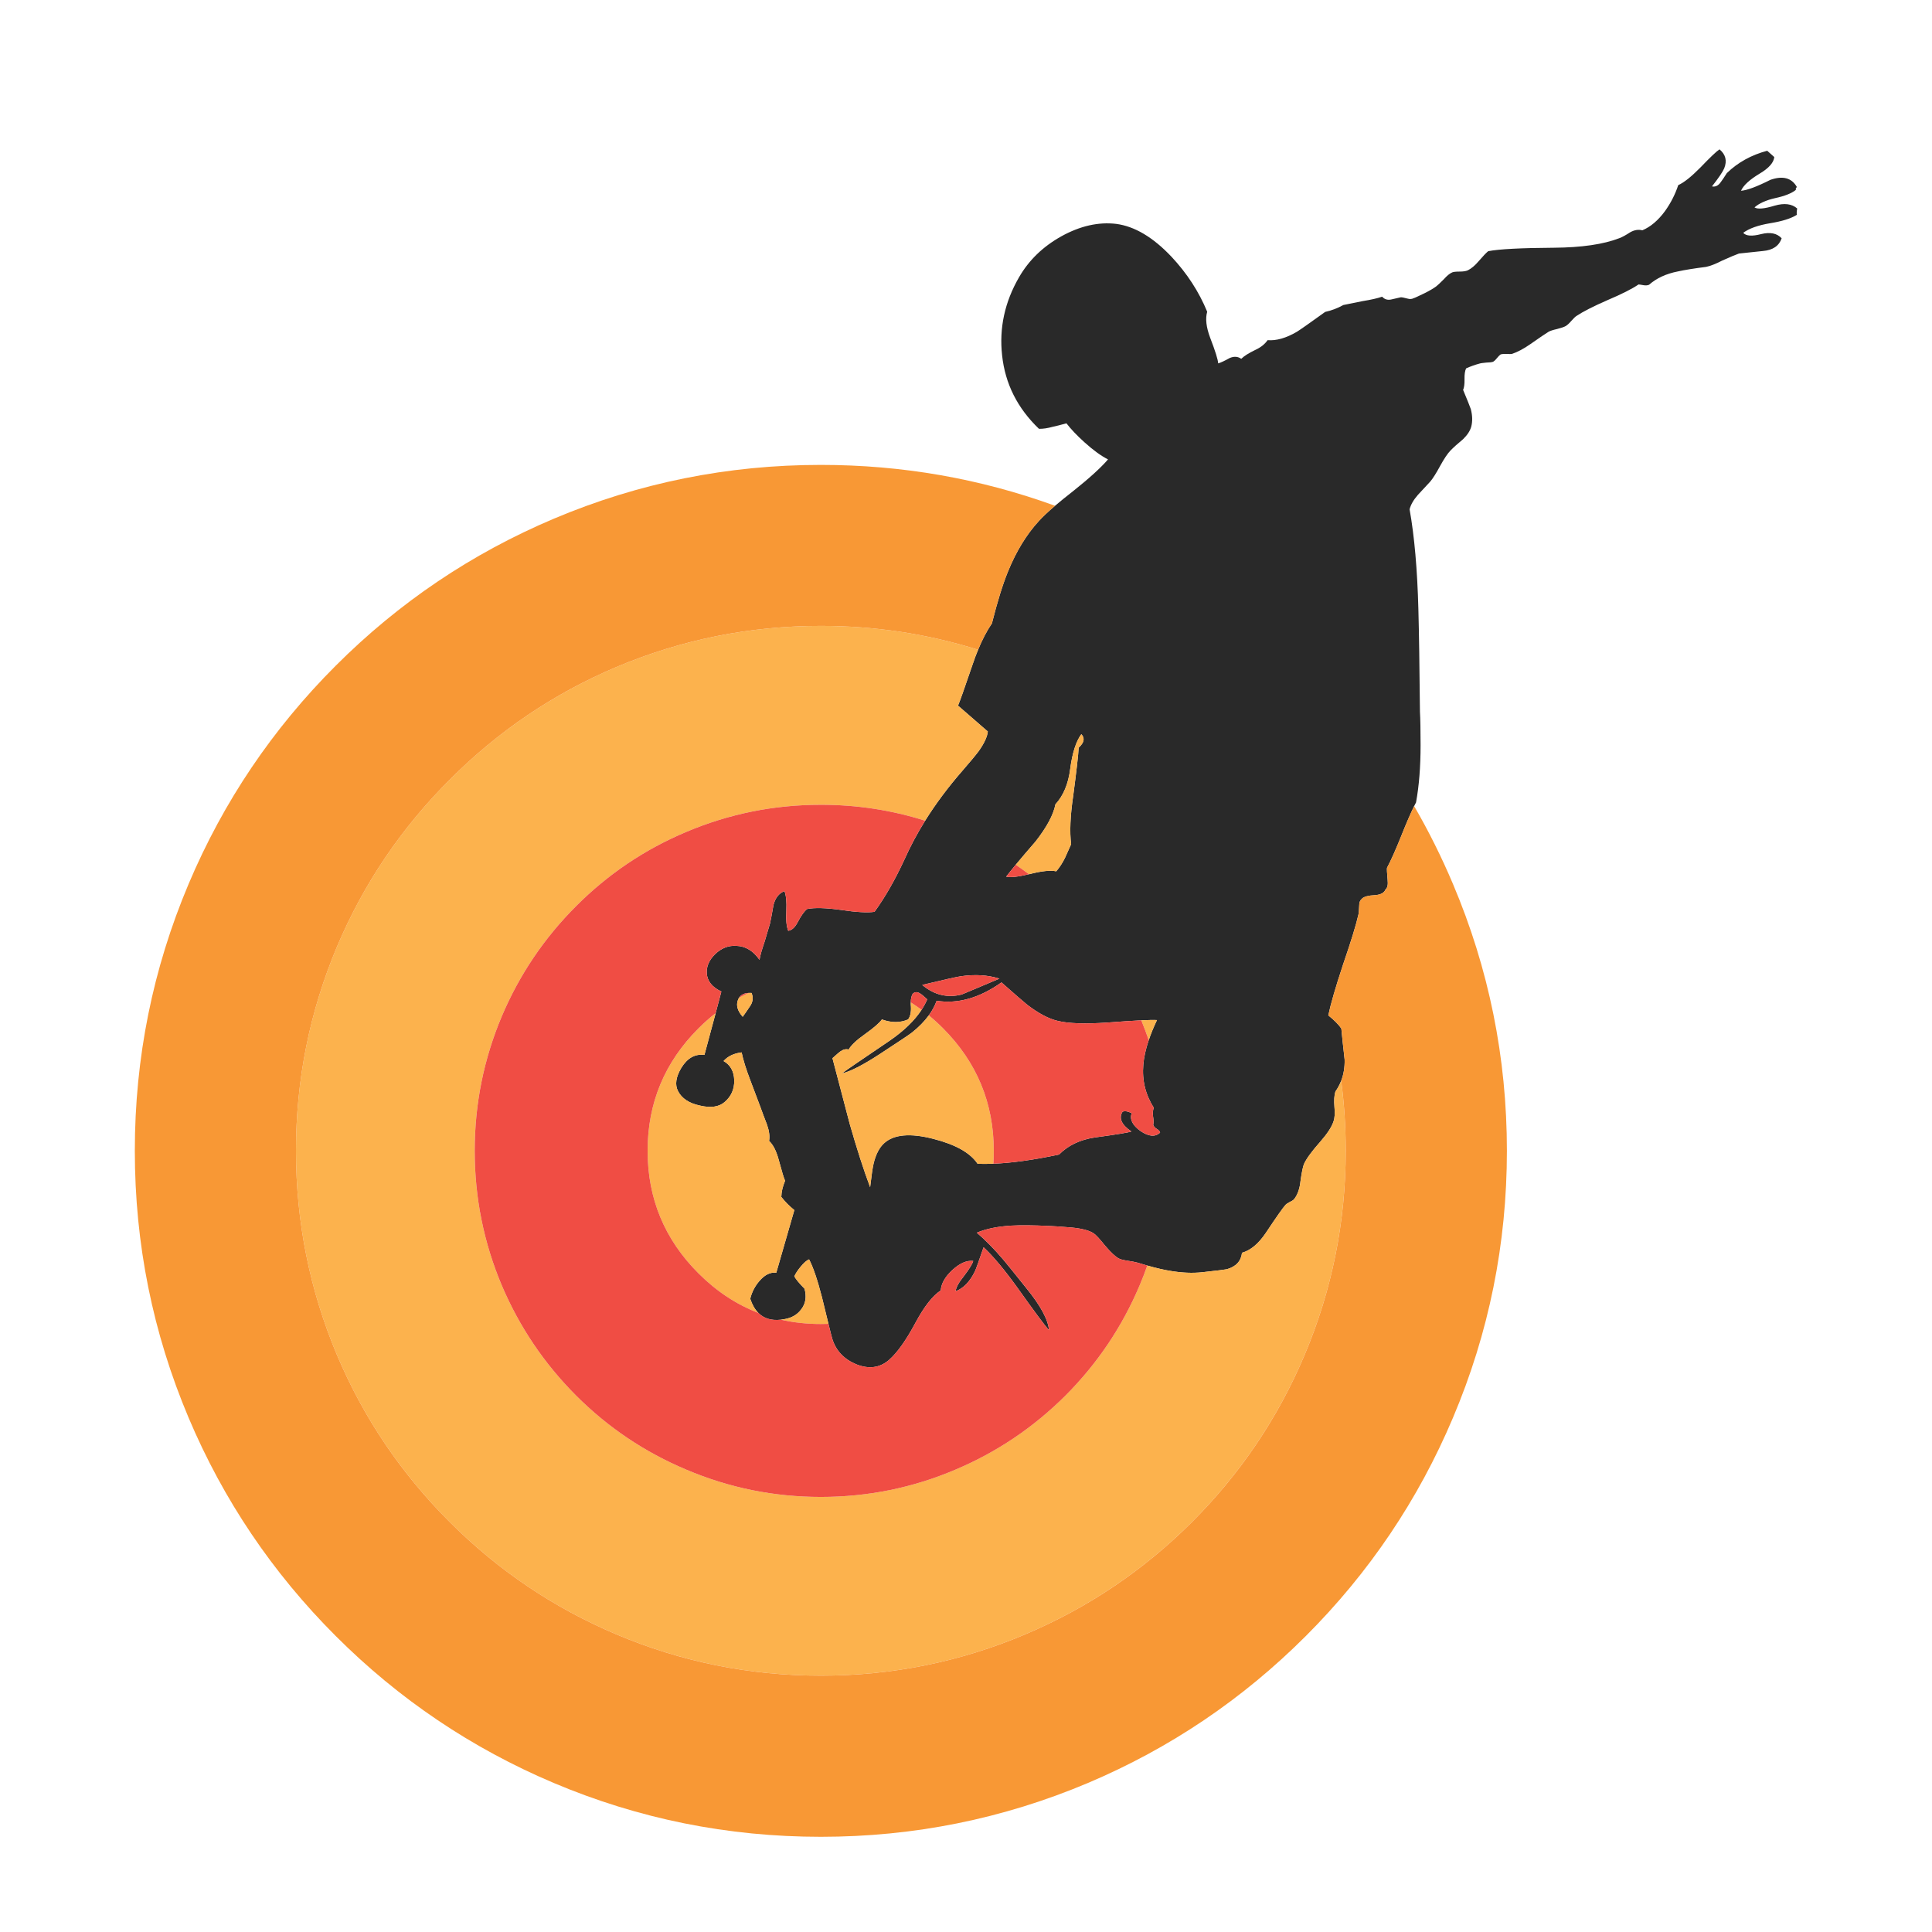 <?xml version="1.0" encoding="utf-8"?>
<!-- Generator: Adobe Illustrator 16.0.0, SVG Export Plug-In . SVG Version: 6.00 Build 0)  -->
<!DOCTYPE svg PUBLIC "-//W3C//DTD SVG 1.1//EN" "http://www.w3.org/Graphics/SVG/1.1/DTD/svg11.dtd">
<svg version="1.1" id="Layer_1" xmlns="http://www.w3.org/2000/svg" xmlns:xlink="http://www.w3.org/1999/xlink" x="0px" y="0px"
	 width="300px" height="300px" viewBox="0 0 300 300" enable-background="new 0 0 300 300" xml:space="preserve">
<g>
	<path fill-rule="evenodd" clip-rule="evenodd" fill="#292929" d="M111.125,157.324c0.265-1.008,0.562-2.129,0.889-3.363
		c-1.429-0.666-2.185-1.607-2.266-2.826c-0.065-1.072,0.365-2.063,1.291-2.972c0.975-0.942,2.08-1.373,3.314-1.291
		c1.414,0.048,2.607,0.771,3.582,2.167c0.114-0.681,0.374-1.607,0.78-2.776c0.423-1.446,0.707-2.404,0.853-2.876
		c0.13-0.585,0.309-1.535,0.536-2.851c0.276-1.104,0.845-1.827,1.706-2.168c0.26,0.649,0.357,1.673,0.292,3.069
		c-0.081,1.364,0.016,2.396,0.293,3.095c0.568-0.081,1.063-0.536,1.486-1.364c0.536-1.023,1.023-1.698,1.462-2.022
		c1.169-0.228,2.916-0.179,5.239,0.146c2.388,0.357,4.126,0.454,5.214,0.292c1.641-2.258,3.192-4.971,4.654-8.138
		c0.905-2.026,1.973-4.027,3.204-6.006c1.646-2.638,3.583-5.232,5.811-7.785c1.186-1.364,2.022-2.372,2.51-3.021
		c0.86-1.219,1.332-2.233,1.412-3.047l-4.628-4.02c0.243-0.536,0.999-2.664,2.265-6.384c0.268-0.807,0.552-1.57,0.854-2.29
		c0.641-1.563,1.355-2.928,2.145-4.093c0.844-3.363,1.68-6.06,2.51-8.091c1.283-3.134,2.875-5.733,4.775-7.797
		c0.572-0.638,1.412-1.43,2.521-2.376c0.803-0.685,1.748-1.452,2.838-2.302c2.47-1.965,4.265-3.598,5.385-4.897
		c-1.088-0.553-2.306-1.438-3.654-2.656c-1.17-1.056-2.104-2.039-2.802-2.947c-0.942,0.26-1.649,0.438-2.12,0.535
		c-0.813,0.228-1.527,0.333-2.145,0.317c-3.346-3.201-5.254-7.002-5.725-11.404c-0.472-4.24,0.405-8.285,2.631-12.134
		c1.527-2.647,3.72-4.768,6.578-6.359c2.908-1.608,5.742-2.249,8.504-1.925c2.859,0.374,5.718,2.071,8.577,5.092
		c2.421,2.583,4.272,5.434,5.556,8.553c-0.309,1.056-0.154,2.404,0.463,4.044c0.795,2.063,1.21,3.387,1.242,3.972
		c0.406-0.114,0.999-0.39,1.779-0.828c0.682-0.293,1.283-0.252,1.803,0.122c0.422-0.422,1.137-0.877,2.145-1.364
		c0.861-0.39,1.51-0.902,1.949-1.535c1.348,0.113,2.858-0.317,4.531-1.292c0.504-0.309,1.974-1.34,4.41-3.095
		c0.975-0.211,1.917-0.568,2.826-1.071c0.618-0.13,1.625-0.334,3.021-0.61c1.301-0.211,2.299-0.438,2.998-0.682
		c0.357,0.406,0.82,0.552,1.389,0.438c0.309-0.081,0.803-0.195,1.486-0.341c0.162-0.016,0.512,0.048,1.047,0.195
		c0.374,0.113,0.707,0.089,1-0.073c0.031,0.016,0.601-0.243,1.705-0.78c0.746-0.374,1.34-0.722,1.778-1.047
		c0.212-0.163,0.601-0.528,1.17-1.097c0.487-0.552,0.927-0.91,1.315-1.072c0.195-0.082,0.585-0.122,1.17-0.122
		c0.535,0,0.95-0.065,1.242-0.195c0.553-0.276,1.105-0.74,1.657-1.389c0.715-0.829,1.218-1.356,1.511-1.583
		c1.689-0.325,5.092-0.504,10.209-0.536c4.305-0.033,7.691-0.528,10.16-1.486c0.406-0.146,0.959-0.447,1.658-0.901
		c0.648-0.374,1.283-0.479,1.9-0.317c1.283-0.536,2.461-1.535,3.533-2.997c0.893-1.251,1.574-2.59,2.047-4.02
		c0.877-0.39,2.014-1.292,3.41-2.705c1.527-1.592,2.525-2.542,2.998-2.851c0.957,0.796,1.201,1.779,0.73,2.949
		c-0.244,0.568-0.877,1.502-1.9,2.802c0.52,0.113,0.975-0.106,1.363-0.659c0.211-0.276,0.529-0.747,0.951-1.413
		c1.721-1.657,3.809-2.811,6.262-3.46l1.096,0.975c-0.08,0.86-0.828,1.713-2.242,2.558c-1.574,0.942-2.549,1.836-2.924,2.68
		c0.928-0.064,2.455-0.633,4.582-1.705c1.932-0.666,3.297-0.292,4.094,1.121c-0.162,0.163-0.211,0.309-0.146,0.438
		c-0.65,0.537-1.73,0.967-3.24,1.292c-1.414,0.324-2.479,0.804-3.193,1.437c0.473,0.309,1.512,0.219,3.119-0.268
		c1.512-0.439,2.682-0.292,3.51,0.438c-0.082,0.454-0.098,0.78-0.049,0.975c-0.877,0.569-2.266,1.007-4.166,1.316
		c-1.854,0.308-3.242,0.804-4.168,1.486c0.439,0.503,1.373,0.568,2.803,0.194c1.396-0.34,2.453-0.122,3.168,0.658
		c-0.406,1.186-1.381,1.844-2.924,1.974l-3.703,0.39c-0.473,0.162-1.342,0.528-2.609,1.097c-0.973,0.503-1.803,0.828-2.484,0.975
		c-1.9,0.244-3.363,0.479-4.387,0.707c-1.834,0.357-3.328,1.048-4.482,2.071c-0.227,0.098-0.504,0.123-0.828,0.073
		c-0.455-0.081-0.723-0.122-0.805-0.122c-0.99,0.682-2.6,1.494-4.824,2.437c-2.193,0.959-3.801,1.778-4.824,2.461
		c-0.178,0.114-0.447,0.374-0.805,0.779c-0.324,0.374-0.609,0.634-0.852,0.78c-0.26,0.146-0.707,0.3-1.34,0.462
		c-0.65,0.146-1.098,0.292-1.342,0.439c-0.406,0.244-1.34,0.877-2.801,1.901c-1.04,0.73-2.006,1.243-2.9,1.535
		c-0.098,0.016-0.365,0.016-0.804,0c-0.423-0.016-0.73,0.008-0.926,0.073c-0.13,0.081-0.317,0.268-0.56,0.561
		c-0.262,0.325-0.473,0.52-0.635,0.584c-0.178,0.065-0.527,0.105-1.047,0.122c-0.553,0.049-0.918,0.106-1.097,0.171
		c-0.666,0.178-1.341,0.422-2.022,0.731c-0.18,0.374-0.26,0.933-0.244,1.681c0.017,0.747-0.057,1.3-0.219,1.657
		c0.65,1.56,1.047,2.551,1.193,2.973c0.26,0.991,0.285,1.901,0.073,2.729c-0.179,0.649-0.601,1.3-1.267,1.949
		c-0.828,0.683-1.486,1.275-1.975,1.779c-0.438,0.454-0.965,1.242-1.583,2.363c-0.634,1.169-1.153,1.989-1.56,2.461
		c-0.86,0.91-1.494,1.592-1.9,2.046c-0.682,0.78-1.113,1.527-1.291,2.242c0.747,4.175,1.201,9.349,1.364,15.521
		c0.098,3.524,0.179,8.828,0.243,15.91c0.065,1.104,0.098,2.835,0.098,5.19c0,3.378-0.235,6.343-0.706,8.894
		c-0.095,0.176-0.19,0.367-0.293,0.572c-0.535,1.087-1.185,2.586-1.948,4.495c-0.895,2.242-1.649,3.939-2.267,5.093
		c-0.032,0.179,0,0.796,0.097,1.852c0.082,0.764-0.023,1.26-0.316,1.487c-0.211,0.535-0.755,0.836-1.633,0.9
		c-1.023,0.049-1.689,0.22-1.998,0.512c-0.324,0.276-0.479,0.625-0.463,1.048c-0.031,0.779-0.072,1.259-0.121,1.438
		c-0.342,1.544-1.145,4.158-2.412,7.846c-1.154,3.493-1.909,6.1-2.267,7.823c0.926,0.746,1.601,1.428,2.022,2.045
		c0.098,1.09,0.269,2.697,0.512,4.826c0.031,1.178-0.147,2.275-0.536,3.289c-0.229,0.588-0.53,1.148-0.901,1.68
		c-0.179,0.586-0.228,1.373-0.146,2.363c0.098,0.977,0.049,1.73-0.146,2.268c-0.26,0.828-0.941,1.875-2.047,3.143
		c-1.282,1.445-2.119,2.582-2.509,3.412c-0.179,0.389-0.365,1.275-0.561,2.656c-0.113,1.168-0.431,2.102-0.95,2.801
		c-0.113,0.162-0.333,0.316-0.658,0.463c-0.373,0.195-0.617,0.357-0.73,0.488c-0.39,0.422-1.404,1.867-3.046,4.336
		c-1.137,1.689-2.372,2.721-3.704,3.094c-0.146,1.301-0.934,2.154-2.363,2.559c-0.195,0.049-1.461,0.203-3.801,0.465
		c-1.511,0.162-3.135,0.096-4.873-0.195c-1.028-0.158-2.25-0.438-3.667-0.842c-0.485-0.135-0.993-0.285-1.522-0.451
		c-0.342-0.096-0.895-0.203-1.657-0.316c-0.617-0.098-1.04-0.211-1.267-0.34c-0.553-0.309-1.268-0.984-2.145-2.023
		c-0.861-1.072-1.445-1.697-1.755-1.877c-0.634-0.438-1.771-0.738-3.411-0.9c-1.771-0.146-2.932-0.227-3.484-0.242
		c-2.453-0.115-4.418-0.131-5.896-0.051c-2.145,0.131-3.923,0.496-5.336,1.098c1.332,1.137,2.697,2.525,4.094,4.166
		c0.601,0.715,1.803,2.201,3.606,4.459c2.208,2.713,3.378,4.889,3.509,6.529c-0.699-0.795-2.291-2.939-4.776-6.432
		c-2.096-2.924-3.89-5.076-5.385-6.457c-0.747,2.176-1.193,3.42-1.341,3.729c-0.795,1.623-1.794,2.654-2.997,3.094
		c0.049-0.568,0.479-1.355,1.292-2.363c0.828-1.088,1.308-1.869,1.437-2.34c-1.007-0.113-2.079,0.35-3.216,1.389
		c-1.137,1.041-1.746,2.104-1.828,3.193c-1.25,0.813-2.55,2.469-3.898,4.971c-1.494,2.793-2.883,4.742-4.167,5.848
		c-1.43,1.217-3.127,1.428-5.092,0.633c-1.884-0.797-3.111-2.104-3.679-3.922c-0.089-0.295-0.288-1.074-0.598-2.34
		c-0.262-1.047-0.599-2.428-1.011-4.143c-0.699-2.713-1.365-4.67-1.998-5.873c-0.374,0.146-0.813,0.529-1.316,1.146
		c-0.455,0.551-0.78,1.047-0.975,1.486c0.228,0.438,0.755,1.08,1.584,1.924c0.341,1.234,0.179,2.291-0.487,3.168
		c-0.584,0.813-1.421,1.324-2.509,1.535c-0.236,0.049-0.463,0.086-0.682,0.109c-1.463,0.166-2.624-0.184-3.485-1.047
		c-0.538-0.539-0.96-1.275-1.267-2.205c0.244-1.023,0.723-1.949,1.438-2.777c0.829-0.959,1.698-1.381,2.607-1.268l2.802-9.723
		c-0.764-0.617-1.438-1.299-2.022-2.047c0.017-0.779,0.211-1.615,0.585-2.508c-0.178-0.375-0.511-1.471-0.999-3.291
		c-0.374-1.363-0.869-2.33-1.486-2.898c0.13-0.682,0.025-1.52-0.317-2.51c-0.471-1.219-0.812-2.129-1.022-2.729
		c-0.731-1.918-1.268-3.34-1.609-4.266c-0.633-1.656-1.072-3.07-1.316-4.238c-1.202,0.146-2.136,0.592-2.802,1.34
		c1.056,0.6,1.608,1.592,1.657,2.973c0.033,1.396-0.471,2.533-1.51,3.41c-0.877,0.748-2.145,0.926-3.801,0.537
		c-1.689-0.357-2.827-1.105-3.412-2.242c-0.519-0.975-0.349-2.186,0.512-3.631c0.942-1.525,2.136-2.191,3.582-1.998
		C109.549,163.217,110.13,161.057,111.125,157.324z M159.771,135.749c0.055-0.011,0.111-0.022,0.17-0.037
		c1.852-0.471,3.209-0.608,4.07-0.414c0.519-0.602,0.975-1.3,1.363-2.096c0.211-0.487,0.528-1.193,0.951-2.119
		c-0.244-1.901-0.139-4.395,0.316-7.48c0.52-3.932,0.804-6.433,0.853-7.505c0.861-0.78,0.999-1.479,0.415-2.096
		c-0.829,1.121-1.406,2.924-1.73,5.409c-0.293,2.307-1.056,4.135-2.291,5.482c-0.309,1.608-1.332,3.525-3.07,5.75
		c-1.232,1.422-2.264,2.632-3.094,3.631c-0.602,0.729-1.098,1.347-1.486,1.852C156.898,136.283,158.076,136.157,159.771,135.749z
		 M114.756,154.936c-0.076,0.115-0.138,0.244-0.183,0.391c-0.292,0.813-0.041,1.664,0.755,2.559
		c0.309-0.424,0.723-1.023,1.243-1.805c0.357-0.633,0.398-1.266,0.122-1.898c-0.152-0.01-0.298-0.01-0.439,0
		C115.541,154.217,115.042,154.469,114.756,154.936z M143.105,156.801c0.345-0.533,0.638-1.072,0.877-1.621
		c-0.52-0.488-0.909-0.805-1.169-0.951c-0.423-0.242-0.788-0.211-1.097,0.098c-0.189,0.332-0.288,0.775-0.292,1.328
		c-0.005,0.209,0.003,0.434,0.024,0.67c0.049,0.846-0.097,1.504-0.438,1.975c-1.234,0.535-2.591,0.535-4.069,0
		c-0.374,0.535-1.243,1.291-2.607,2.266c-1.316,0.926-2.168,1.73-2.559,2.412c-0.39-0.129-0.82-0.033-1.291,0.293
		c-0.13,0.08-0.536,0.43-1.219,1.047c1.349,5.166,2.242,8.568,2.681,10.209c1.121,3.916,2.176,7.189,3.167,9.82
		c0.211-1.82,0.39-3.039,0.536-3.654c0.341-1.43,0.885-2.486,1.632-3.168c1.511-1.381,4.061-1.609,7.651-0.682
		c3.444,0.877,5.734,2.168,6.872,3.873c0.771,0.025,1.587,0.021,2.448-0.012c2.9-0.123,6.299-0.598,10.197-1.426
		c1.414-1.43,3.273-2.314,5.58-2.656c3.346-0.455,5.23-0.764,5.652-0.926c-1.526-1.039-1.989-2.055-1.389-3.045
		c0.293-0.18,0.771-0.115,1.438,0.195c-0.341,0.957,0.113,1.883,1.365,2.777c1.282,0.877,2.299,0.959,3.045,0.244
		c-0.032-0.195-0.211-0.391-0.535-0.586c-0.293-0.178-0.471-0.389-0.537-0.633c0.082-0.26,0.074-0.699-0.024-1.316
		c-0.064-0.553-0.024-0.99,0.122-1.314c-1.299-2.031-1.844-4.266-1.633-6.701c0.096-1.156,0.375-2.424,0.842-3.801
		c0.331-0.982,0.758-2.023,1.279-3.119c-0.414-0.031-1.227-0.02-2.438,0.037c-1.309,0.066-3.088,0.184-5.336,0.352
		c-3.379,0.229-5.896,0.146-7.553-0.244c-1.414-0.307-3.014-1.145-4.801-2.508c-0.585-0.473-1.925-1.633-4.02-3.484
		c-3.412,2.42-6.766,3.369-10.064,2.85c-0.28,0.777-0.687,1.533-1.218,2.268c-0.677,0.926-1.554,1.82-2.631,2.68
		c-0.276,0.227-1.941,1.34-4.995,3.338c-2.647,1.723-4.605,2.721-5.872,2.996c0.341-0.275,2.794-1.957,7.359-5.043
		C140.314,160.115,141.987,158.502,143.105,156.801z M149.343,154.424c0.048-0.016,1.998-0.836,5.848-2.461
		c-1.786-0.568-3.793-0.689-6.019-0.365c-0.73,0.113-2.721,0.561-5.969,1.34C145.055,154.498,147.101,154.992,149.343,154.424z"/>
	<path fill-rule="evenodd" clip-rule="evenodd" fill="#FCB24D" d="M178.155,196.516c1.417,0.404,2.639,0.684,3.667,0.842
		c1.738,0.291,3.362,0.357,4.873,0.195c2.34-0.262,3.605-0.416,3.801-0.465c1.43-0.404,2.218-1.258,2.363-2.559
		c1.332-0.373,2.567-1.404,3.704-3.094c1.642-2.469,2.656-3.914,3.046-4.336c0.113-0.131,0.357-0.293,0.73-0.488
		c0.325-0.146,0.545-0.301,0.658-0.463c0.52-0.699,0.837-1.633,0.95-2.801c0.195-1.381,0.382-2.268,0.561-2.656
		c0.39-0.83,1.227-1.967,2.509-3.412c1.105-1.268,1.787-2.314,2.047-3.143c0.195-0.537,0.244-1.291,0.146-2.268
		c-0.081-0.99-0.032-1.777,0.146-2.363c0.371-0.531,0.672-1.092,0.901-1.68c0.472,3.568,0.707,7.191,0.707,10.867
		c0,11.061-2.136,21.645-6.409,31.748c-4.125,9.746-9.948,18.379-17.469,25.9c-7.521,7.504-16.155,13.32-25.901,17.445
		c-10.104,4.273-20.679,6.408-31.724,6.408c-11.063,0-21.645-2.135-31.749-6.408c-9.747-4.125-18.372-9.941-25.876-17.445
		c-7.537-7.521-13.369-16.154-17.495-25.9c-4.255-10.104-6.383-20.688-6.383-31.748c0-11.047,2.128-21.621,6.383-31.725
		c4.126-9.746,9.958-18.38,17.495-25.9c7.504-7.537,16.13-13.369,25.876-17.495c10.104-4.256,20.686-6.384,31.749-6.384
		c8.41,0,16.547,1.235,24.415,3.704c-0.302,0.72-0.586,1.483-0.854,2.29c-1.266,3.72-2.022,5.848-2.265,6.384l4.628,4.02
		c-0.08,0.813-0.552,1.828-1.412,3.047c-0.488,0.649-1.324,1.657-2.51,3.021c-2.228,2.553-4.165,5.147-5.811,7.785
		c-5.206-1.649-10.603-2.474-16.191-2.474c-7.293,0-14.262,1.404-20.906,4.215c-6.449,2.713-12.15,6.555-17.104,11.525
		c-4.954,4.954-8.796,10.647-11.525,17.081c-2.811,6.66-4.215,13.629-4.215,20.906c0,7.293,1.405,14.27,4.215,20.93
		c2.729,6.416,6.571,12.109,11.525,17.08c4.954,4.955,10.656,8.787,17.104,11.5c6.644,2.826,13.613,4.24,20.906,4.24
		s14.262-1.414,20.906-4.24c6.416-2.713,12.109-6.545,17.08-11.5c4.954-4.971,8.788-10.664,11.501-17.08
		C177.385,198.596,177.787,197.561,178.155,196.516z M159.771,135.749c-0.672-0.508-1.354-0.999-2.047-1.475
		c0.83-0.999,1.861-2.209,3.094-3.631c1.738-2.225,2.762-4.142,3.07-5.75c1.235-1.348,1.998-3.176,2.291-5.482
		c0.324-2.485,0.901-4.288,1.73-5.409c0.584,0.617,0.446,1.315-0.415,2.096c-0.049,1.072-0.333,3.573-0.853,7.505
		c-0.455,3.086-0.561,5.579-0.316,7.48c-0.423,0.926-0.74,1.632-0.951,2.119c-0.389,0.796-0.845,1.494-1.363,2.096
		c-0.861-0.194-2.219-0.057-4.07,0.414C159.883,135.726,159.826,135.738,159.771,135.749z M114.756,154.936
		c0.493-0.27,0.993-0.521,1.498-0.754c0.141-0.01,0.287-0.01,0.439,0c0.276,0.633,0.235,1.266-0.122,1.898
		c-0.52,0.781-0.934,1.381-1.243,1.805c-0.796-0.895-1.048-1.746-0.755-2.559C114.618,155.18,114.68,155.051,114.756,154.936z
		 M141.424,155.654c0.569,0.359,1.13,0.74,1.681,1.146c-1.118,1.701-2.791,3.314-5.019,4.836c-4.564,3.086-7.018,4.768-7.359,5.043
		c1.267-0.275,3.225-1.273,5.872-2.996c3.054-1.998,4.719-3.111,4.995-3.338c1.077-0.859,1.955-1.754,2.631-2.68
		c0.758,0.625,1.497,1.299,2.218,2.021c5.246,5.264,7.869,11.598,7.869,19.006c0,0.678-0.02,1.348-0.061,2.01
		c-0.861,0.033-1.678,0.037-2.448,0.012c-1.137-1.705-3.428-2.996-6.872-3.873c-3.59-0.928-6.14-0.699-7.651,0.682
		c-0.747,0.682-1.291,1.738-1.632,3.168c-0.146,0.615-0.325,1.834-0.536,3.654c-0.991-2.631-2.047-5.904-3.167-9.82
		c-0.439-1.641-1.332-5.043-2.681-10.209c0.683-0.617,1.089-0.967,1.219-1.047c0.471-0.326,0.901-0.422,1.291-0.293
		c0.39-0.682,1.243-1.486,2.559-2.412c1.364-0.975,2.233-1.73,2.607-2.266c1.478,0.535,2.835,0.535,4.069,0
		c0.341-0.471,0.487-1.129,0.438-1.975C141.427,156.088,141.418,155.863,141.424,155.654z M111.125,157.324
		c-0.995,3.732-1.576,5.893-1.742,6.48c-1.445-0.193-2.64,0.473-3.582,1.998c-0.861,1.445-1.031,2.656-0.512,3.631
		c0.585,1.137,1.723,1.885,3.412,2.242c1.657,0.389,2.924,0.211,3.801-0.537c1.04-0.877,1.543-2.014,1.51-3.41
		c-0.048-1.381-0.601-2.373-1.657-2.973c0.666-0.748,1.6-1.193,2.802-1.34c0.244,1.168,0.683,2.582,1.316,4.238
		c0.341,0.926,0.877,2.348,1.609,4.266c0.21,0.6,0.552,1.51,1.022,2.729c0.342,0.99,0.447,1.828,0.317,2.51
		c0.618,0.568,1.113,1.535,1.486,2.898c0.488,1.82,0.821,2.916,0.999,3.291c-0.374,0.893-0.568,1.729-0.585,2.508
		c0.585,0.748,1.259,1.43,2.022,2.047l-2.802,9.723c-0.91-0.113-1.778,0.309-2.607,1.268c-0.715,0.828-1.193,1.754-1.438,2.777
		c0.307,0.93,0.729,1.666,1.267,2.205c-3.413-1.311-6.516-3.361-9.307-6.152c-5.264-5.264-7.895-11.605-7.895-19.029
		c0-7.408,2.631-13.742,7.895-19.006C109.316,158.828,110.206,158.041,111.125,157.324z M178.375,161.516
		c-0.353-1.033-0.738-2.061-1.158-3.082c1.211-0.057,2.023-0.068,2.438-0.037C179.133,159.492,178.706,160.533,178.375,161.516z
		 M121.25,204.922c0.219-0.023,0.446-0.061,0.682-0.109c1.088-0.211,1.925-0.723,2.509-1.535c0.666-0.877,0.829-1.934,0.487-3.168
		c-0.829-0.844-1.356-1.486-1.584-1.924c0.195-0.439,0.52-0.936,0.975-1.486c0.503-0.617,0.942-1,1.316-1.146
		c0.633,1.203,1.299,3.16,1.998,5.873c0.412,1.715,0.749,3.096,1.011,4.143c-0.392,0.016-0.786,0.023-1.181,0.023
		C125.298,205.592,123.227,205.369,121.25,204.922z"/>
	<path fill-rule="evenodd" clip-rule="evenodd" fill="#F04D44" d="M178.155,196.516c-0.368,1.045-0.771,2.08-1.206,3.107
		c-2.713,6.416-6.547,12.109-11.501,17.08c-4.971,4.955-10.664,8.787-17.08,11.5c-6.644,2.826-13.612,4.24-20.906,4.24
		s-14.262-1.414-20.906-4.24c-6.449-2.713-12.15-6.545-17.104-11.5c-4.954-4.971-8.796-10.664-11.525-17.08
		c-2.811-6.66-4.215-13.637-4.215-20.93c0-7.277,1.405-14.246,4.215-20.906c2.729-6.434,6.571-12.126,11.525-17.081
		c4.954-4.971,10.656-8.813,17.104-11.525c6.644-2.811,13.613-4.215,20.906-4.215c5.588,0,10.985,0.824,16.191,2.474
		c-1.231,1.979-2.299,3.979-3.204,6.006c-1.462,3.167-3.013,5.88-4.654,8.138c-1.088,0.162-2.827,0.065-5.214-0.292
		c-2.323-0.325-4.069-0.374-5.239-0.146c-0.438,0.324-0.926,0.999-1.462,2.022c-0.422,0.828-0.917,1.283-1.486,1.364
		c-0.277-0.698-0.374-1.73-0.293-3.095c0.065-1.396-0.032-2.42-0.292-3.069c-0.861,0.341-1.43,1.063-1.706,2.168
		c-0.227,1.315-0.406,2.266-0.536,2.851c-0.146,0.472-0.43,1.43-0.853,2.876c-0.406,1.169-0.666,2.096-0.78,2.776
		c-0.975-1.396-2.168-2.119-3.582-2.167c-1.234-0.082-2.339,0.349-3.314,1.291c-0.926,0.909-1.356,1.9-1.291,2.972
		c0.081,1.219,0.837,2.16,2.266,2.826c-0.327,1.234-0.624,2.355-0.889,3.363c-0.919,0.717-1.809,1.504-2.667,2.363
		c-5.264,5.264-7.895,11.598-7.895,19.006c0,7.424,2.631,13.766,7.895,19.029c2.792,2.791,5.894,4.842,9.307,6.152
		c0.861,0.863,2.022,1.213,3.485,1.047c1.977,0.447,4.048,0.67,6.213,0.67c0.396,0,0.79-0.008,1.181-0.023
		c0.31,1.266,0.509,2.045,0.598,2.34c0.568,1.818,1.795,3.125,3.679,3.922c1.965,0.795,3.663,0.584,5.092-0.633
		c1.283-1.105,2.672-3.055,4.167-5.848c1.348-2.502,2.648-4.158,3.898-4.971c0.082-1.09,0.69-2.152,1.828-3.193
		c1.137-1.039,2.209-1.502,3.216-1.389c-0.129,0.471-0.609,1.252-1.437,2.34c-0.813,1.008-1.243,1.795-1.292,2.363
		c1.202-0.439,2.201-1.471,2.997-3.094c0.147-0.309,0.594-1.553,1.341-3.729c1.495,1.381,3.289,3.533,5.385,6.457
		c2.485,3.492,4.077,5.637,4.776,6.432c-0.131-1.641-1.301-3.816-3.509-6.529c-1.804-2.258-3.006-3.744-3.606-4.459
		c-1.396-1.641-2.762-3.029-4.094-4.166c1.413-0.602,3.191-0.967,5.336-1.098c1.479-0.08,3.443-0.064,5.896,0.051
		c0.553,0.016,1.714,0.096,3.484,0.242c1.641,0.162,2.777,0.463,3.411,0.9c0.31,0.18,0.894,0.805,1.755,1.877
		c0.877,1.039,1.592,1.715,2.145,2.023c0.227,0.129,0.649,0.242,1.267,0.34c0.763,0.113,1.315,0.221,1.657,0.316
		C177.162,196.23,177.67,196.381,178.155,196.516z M178.375,161.516c-0.467,1.377-0.746,2.645-0.842,3.801
		c-0.211,2.436,0.334,4.67,1.633,6.701c-0.146,0.324-0.187,0.762-0.122,1.314c0.099,0.617,0.106,1.057,0.024,1.316
		c0.066,0.244,0.244,0.455,0.537,0.633c0.324,0.195,0.503,0.391,0.535,0.586c-0.746,0.715-1.763,0.633-3.045-0.244
		c-1.252-0.895-1.706-1.82-1.365-2.777c-0.666-0.311-1.145-0.375-1.438-0.195c-0.601,0.99-0.138,2.006,1.389,3.045
		c-0.422,0.162-2.307,0.471-5.652,0.926c-2.307,0.342-4.166,1.227-5.58,2.656c-3.898,0.828-7.297,1.303-10.197,1.426
		c0.041-0.662,0.061-1.332,0.061-2.01c0-7.408-2.623-13.742-7.869-19.006c-0.721-0.723-1.46-1.396-2.218-2.021
		c0.532-0.734,0.938-1.49,1.218-2.268c3.298,0.52,6.652-0.43,10.064-2.85c2.095,1.852,3.435,3.012,4.02,3.484
		c1.787,1.363,3.387,2.201,4.801,2.508c1.656,0.391,4.174,0.473,7.553,0.244c2.248-0.168,4.027-0.285,5.336-0.352
		C177.637,159.455,178.022,160.482,178.375,161.516z M157.725,134.274c0.693,0.476,1.375,0.967,2.047,1.475
		c-1.695,0.408-2.873,0.534-3.533,0.377C156.627,135.621,157.123,135.003,157.725,134.274z M149.343,154.424
		c-2.242,0.568-4.288,0.074-6.14-1.486c3.249-0.779,5.239-1.227,5.969-1.34c2.226-0.324,4.232-0.203,6.019,0.365
		C151.341,153.588,149.391,154.408,149.343,154.424z M141.424,155.654c0.005-0.553,0.103-0.996,0.292-1.328
		c0.309-0.309,0.674-0.34,1.097-0.098c0.26,0.146,0.649,0.463,1.169,0.951c-0.239,0.549-0.532,1.088-0.877,1.621
		C142.554,156.395,141.993,156.014,141.424,155.654z M114.756,154.936c0.286-0.467,0.785-0.719,1.498-0.754
		C115.749,154.414,115.249,154.666,114.756,154.936z"/>
	<path fill-rule="evenodd" clip-rule="evenodd" fill="#F89835" d="M208.259,167.826c0.389-1.014,0.567-2.111,0.536-3.289
		c-0.243-2.129-0.414-3.736-0.512-4.826c-0.422-0.617-1.097-1.299-2.022-2.045c0.357-1.723,1.112-4.33,2.267-7.823
		c1.268-3.688,2.07-6.302,2.412-7.846c0.049-0.179,0.09-0.658,0.121-1.438c-0.016-0.423,0.139-0.771,0.463-1.048
		c0.309-0.292,0.975-0.463,1.998-0.512c0.878-0.064,1.422-0.365,1.633-0.9c0.293-0.228,0.398-0.724,0.316-1.487
		c-0.097-1.056-0.129-1.673-0.097-1.852c0.617-1.153,1.372-2.851,2.267-5.093c0.764-1.909,1.413-3.408,1.948-4.495
		c2.244,3.868,4.251,7.893,6.019,12.073c5.588,13.189,8.382,27.005,8.382,41.447c0,14.457-2.794,28.279-8.382,41.471
		c-5.393,12.75-13.003,24.039-22.83,33.867c-9.828,9.828-21.109,17.438-33.845,22.83c-13.206,5.572-27.029,8.357-41.47,8.357
		c-14.457,0-28.281-2.785-41.471-8.357c-12.751-5.393-24.041-13.002-33.869-22.83c-9.827-9.828-17.438-21.117-22.83-33.867
		c-5.572-13.191-8.358-27.014-8.358-41.471c0-14.441,2.786-28.257,8.358-41.447c5.393-12.752,13.003-24.041,22.83-33.868
		c9.828-9.828,21.117-17.438,33.869-22.831c13.19-5.571,27.014-8.357,41.471-8.357c12.589,0,24.711,2.116,36.366,6.347
		c-1.109,0.946-1.949,1.738-2.521,2.376c-1.9,2.063-3.492,4.663-4.775,7.797c-0.83,2.031-1.666,4.728-2.51,8.091
		c-0.789,1.165-1.504,2.53-2.145,4.093c-7.867-2.469-16.005-3.704-24.415-3.704c-11.063,0-21.645,2.128-31.749,6.384
		c-9.747,4.126-18.372,9.958-25.876,17.495c-7.537,7.521-13.369,16.154-17.495,25.9c-4.255,10.104-6.383,20.678-6.383,31.725
		c0,11.061,2.128,21.645,6.383,31.748c4.126,9.746,9.958,18.379,17.495,25.9c7.504,7.504,16.13,13.32,25.876,17.445
		c10.104,4.273,20.686,6.408,31.749,6.408c11.045,0,21.621-2.135,31.724-6.408c9.746-4.125,18.38-9.941,25.901-17.445
		c7.521-7.521,13.344-16.154,17.469-25.9c4.273-10.104,6.409-20.688,6.409-31.748C208.966,175.018,208.73,171.395,208.259,167.826z"
		/>
</g>
</svg>
